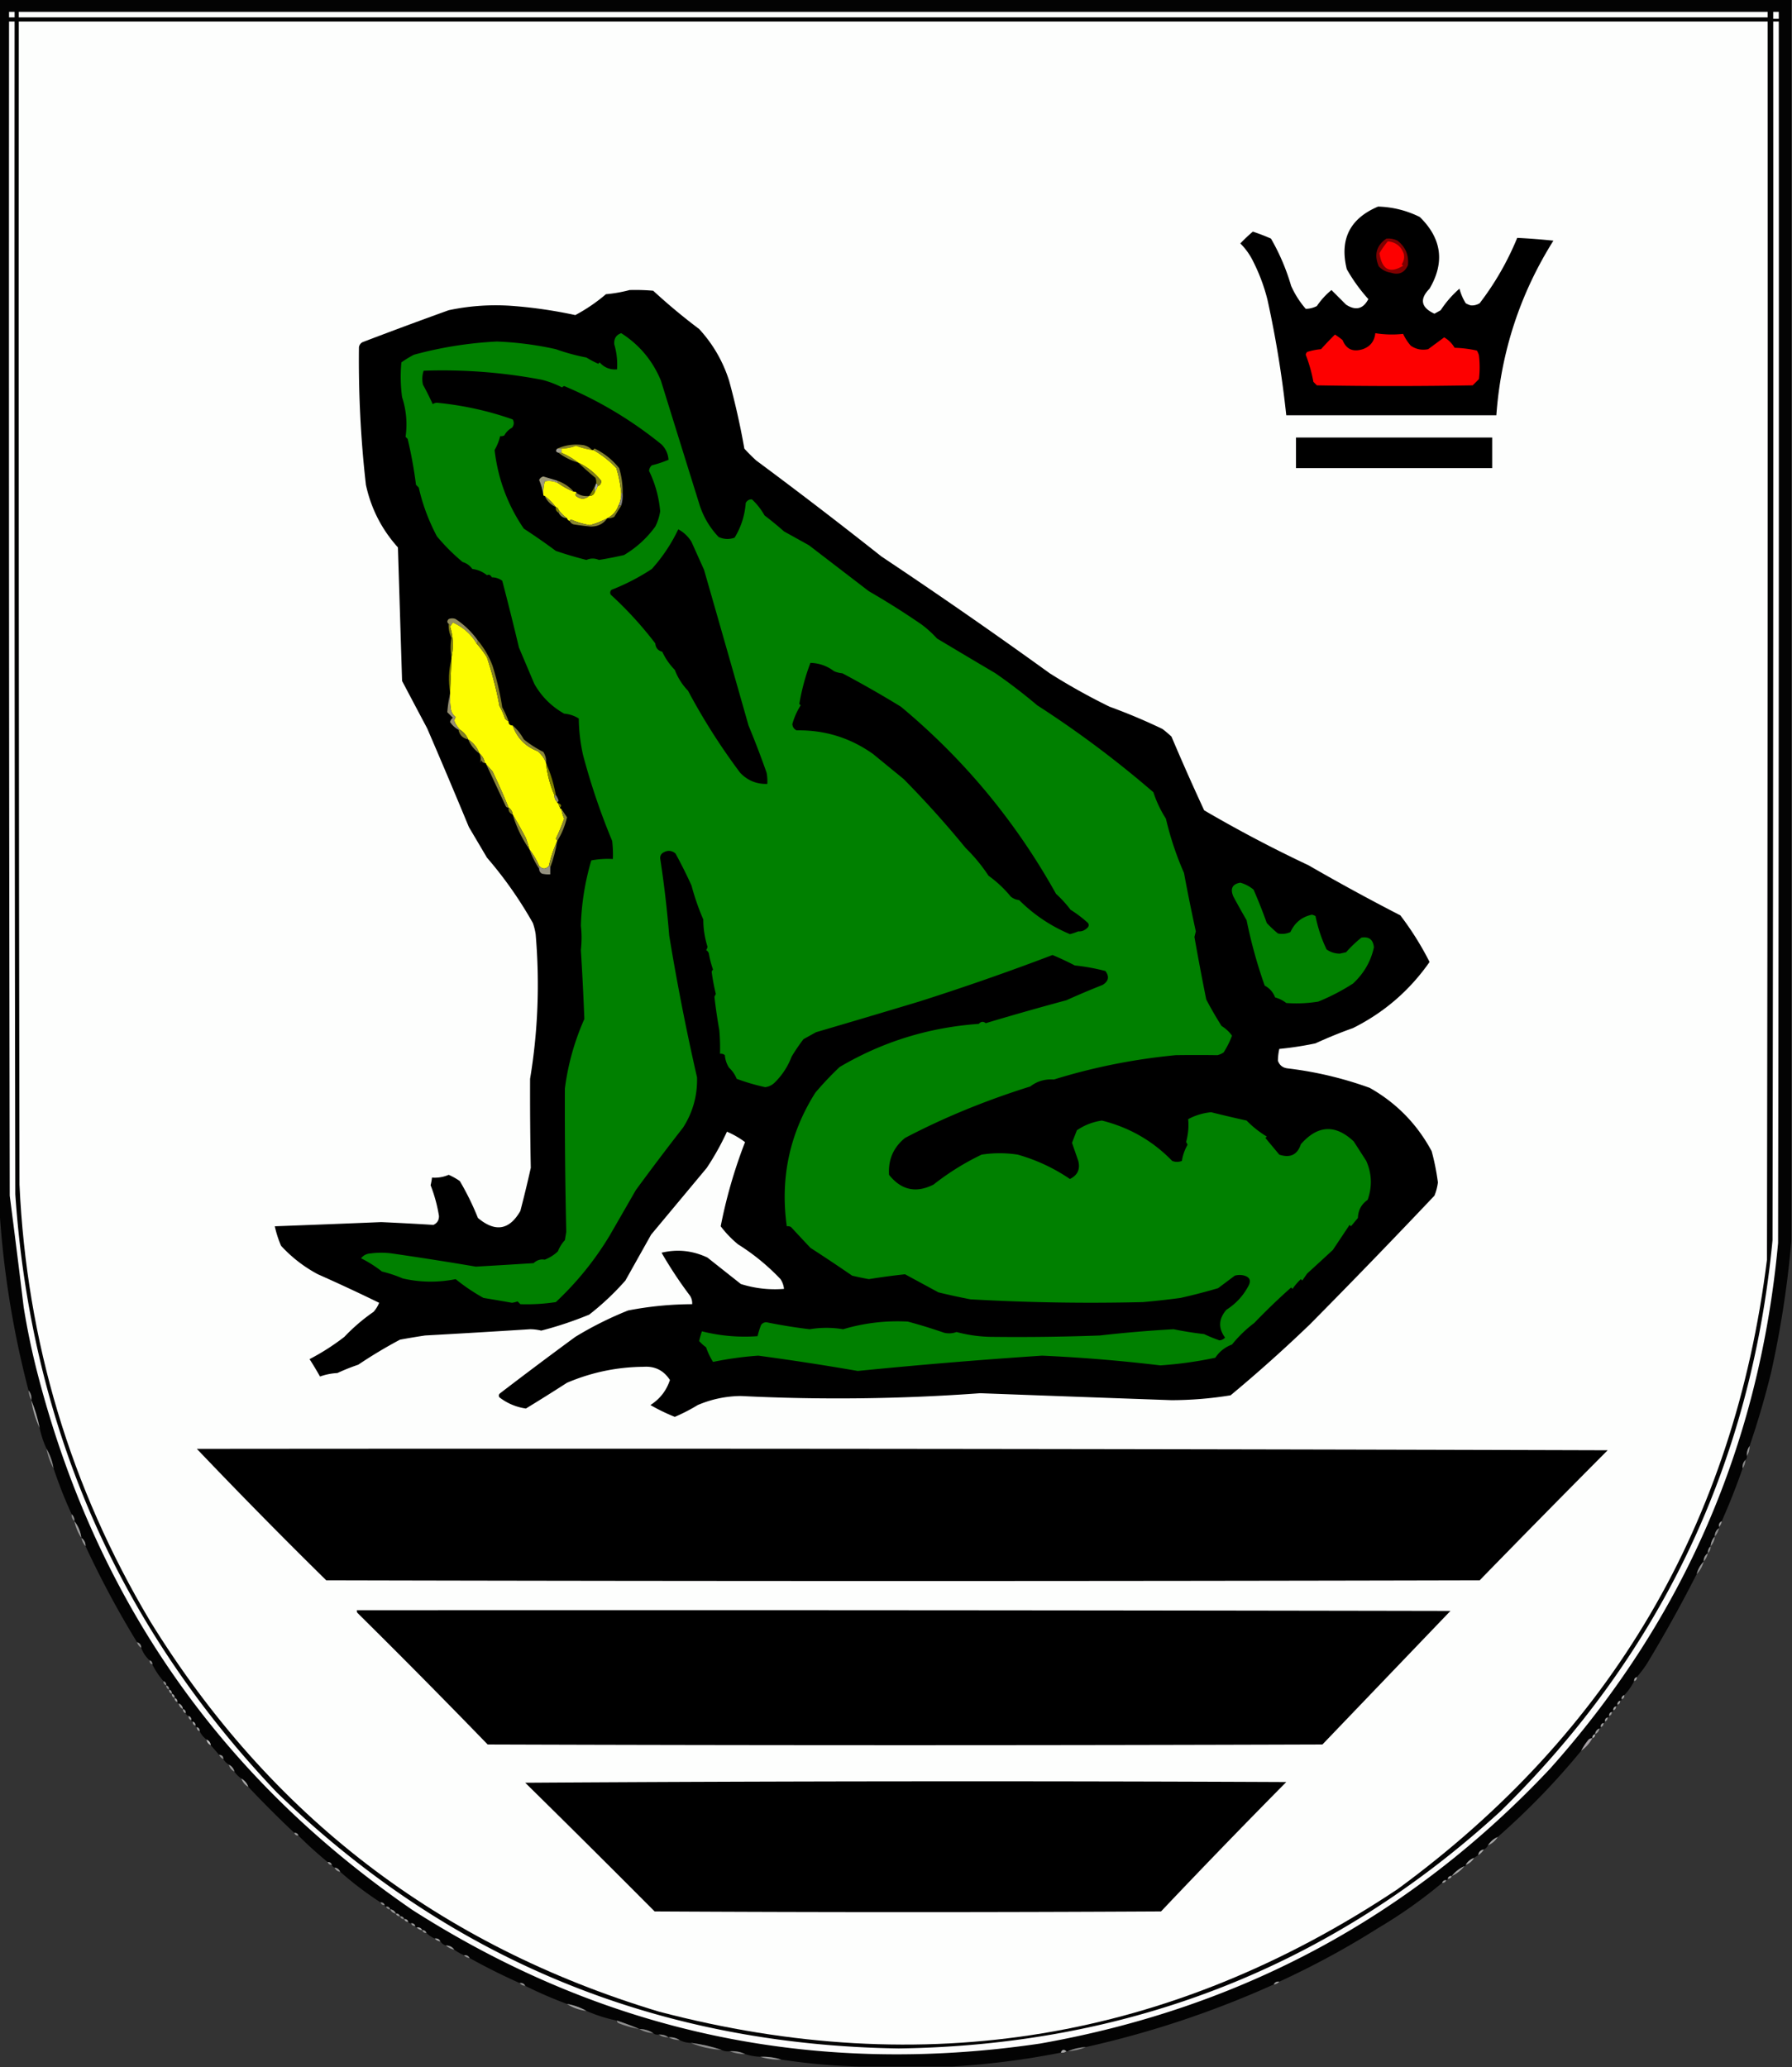<svg xmlns="http://www.w3.org/2000/svg" width="1288" height="1486" style="shape-rendering:geometricPrecision;text-rendering:geometricPrecision;image-rendering:optimizeQuality;fill-rule:evenodd;clip-rule:evenodd"><rect width="100%" height="100%" fill="#333333" stroke="none"/><path style="opacity:1" fill="#030303" d="M-.5-.5h1288v893c-2.75 31.498-7.58 62.831-14.5 94a618.946 618.946 0 0 1-15.5 53c-1.42 2.01-2.09 4.35-2 7 .24 1.29-.1 2.29-1 3-1.57 1.6-2.24 3.6-2 6a479.103 479.103 0 0 1-15 38c-1.6.79-2.27 2.12-2 4v1c-2.04 1.41-3.04 3.41-3 6-1.79 1.93-2.79 4.26-3 7-1.43 1.28-2.1 2.95-2 5-2.04 1.41-3.04 3.41-3 6-2.42 2.51-4.09 5.51-5 9a997.727 997.727 0 0 1-35.5 64 80.74 80.74 0 0 1-7.5 10c-1.41.47-2.07 1.47-2 3a40.674 40.674 0 0 1-7 10c-1.41.47-2.07 1.47-2 3 0 .67-.33 1-1 1-1.41.47-2.07 1.47-2 3 0 .67-.33 1-1 1-1.41.47-2.07 1.47-2 3 0 .67-.33 1-1 1-1.41.47-2.07 1.47-2 3 0 .67-.33 1-1 1-1.41.47-2.07 1.47-2 3 0 .67-.33 1-1 1-1.41.47-2.07 1.47-2 3 0 .67-.33 1-1 1-1.76.76-2.76 2.1-3 4-1.41.47-2.07 1.47-2 3-1.52.01-2.68.68-3.5 2a43.753 43.753 0 0 0-4.5 7c-18.26 22.27-38.26 42.93-60 62-2.93 1.26-5.26 3.26-7 6a6.603 6.603 0 0 1-3 3c-2.33.33-3.67 1.67-4 4-1 .67-2 1.33-3 2-2.63.97-4.63 2.64-6 5 0 .67-.33 1-1 1a24.152 24.152 0 0 0-9 7c-1.53-.07-2.53.59-3 2 0 .67-.33 1-1 1-1.53-.07-2.53.59-3 2a346.259 346.259 0 0 1-46 32.5 606.79 606.79 0 0 1-71 38.5c-1.88-.27-3.213.4-4 2-43.367 19.57-88.367 34.57-135 45-4.62.24-8.953 1.24-13 3h-1c-1.875-1.58-3.208-1.24-4 1a575.532 575.532 0 0 1-78 10h-67a441.78 441.78 0 0 1-56-5c-4.75-1.53-9.75-2.2-15-2-3.887-.15-7.554-.81-11-2-3.376-1.58-7.042-2.25-11-2-2.235.29-4.235-.04-6-1-7.051-2.41-14.385-4.08-22-5-2.928-.07-5.595-.73-8-2-2.338-1.54-5.005-2.21-8-2-2.015-1.42-4.348-2.09-7-2-1.599.27-2.932-.07-4-1-2.952-1.91-6.286-2.91-10-3a220.954 220.954 0 0 0-16-6c-7.674-1.56-15.008-3.89-22-7-4.299-2.44-8.966-4.1-14-5a303.41 303.41 0 0 1-30-13c-.787-1.6-2.12-2.27-4-2a452.462 452.462 0 0 1-36-18c-.787-1.6-2.12-2.27-4-2a35.92 35.92 0 0 1-7-4c-1.411-2.04-3.411-3.04-6-3-1.73-.53-3.064-1.53-4-3-.787-1.6-2.12-2.27-4-2a18.883 18.883 0 0 1-6-4c-.473-1.41-1.473-2.07-3-2-.787-1.6-2.12-2.27-4-2-.667 0-1-.33-1-1-.473-1.41-1.473-2.07-3-2-.992.17-1.658-.16-2-1-.473-1.41-1.473-2.07-3-2-.473-1.41-1.473-2.07-3-2-.473-1.41-1.473-2.07-3-2-.762-1.76-2.096-2.76-4-3-.473-1.41-1.473-2.07-3-2-.667 0-1-.33-1-1-.473-1.41-1.473-2.07-3-2a240.808 240.808 0 0 1-29-22c-.762-1.76-2.096-2.76-4-3-1-.33-1.667-1-2-2-.473-1.41-1.473-2.07-3-2a284.471 284.471 0 0 1-21-19c-.473-1.41-1.473-2.07-3-2a770.986 770.986 0 0 1-33-33c-.919-2.59-2.586-4.59-5-6-2-1.33-3.667-3-5-5-.58-2.25-1.913-3.92-4-5-1.667-1-3-2.33-4-4 0-2-1-3-3-3-1.971-2.31-3.971-4.64-6-7-.238-1.9-1.238-3.24-3-4a16.618 16.618 0 0 1-5-6c.073-1.53-.594-2.53-2-3-.667 0-1-.33-1-1 .073-1.53-.594-2.53-2-3-.667 0-1-.33-1-1 .073-1.53-.594-2.53-2-3-1-.33-1.667-1-2-2 .073-1.53-.594-2.53-2-3-.238-1.9-1.238-3.24-3-4-.667 0-1-.33-1-1 .073-1.53-.594-2.53-2-3 .073-1.53-.594-2.53-2-3 .073-1.53-.594-2.53-2-3 .073-1.53-.594-2.53-2-3 .073-1.53-.594-2.53-2-3a57.55 57.55 0 0 1-8-12c.073-1.53-.594-2.53-2-3-2.741-2.48-4.741-5.48-6-9-.054-2.13-1.054-3.47-3-4a683.437 683.437 0 0 1-37-69c.039-2.59-.961-4.59-3-6-.597-4.52-2.263-8.52-5-12 .098-2.05-.569-3.72-2-5a327.574 327.574 0 0 1-13-33c-.898-5.03-2.565-9.7-5-14-2.239-4.72-3.905-9.72-5-15-1.4-6.95-3.4-13.62-6-20 .33-2.73-.337-5.06-2-7-11.347-43.408-18.347-87.408-21-132V-.5z"/><path style="opacity:1" fill="#fdfefd" d="M6.5 8.5h4v4h-4v-4zM13.5 8.5h1257v4H13.5v-4zM1274.5 8.5h4v5h-4v-5z"/><path style="opacity:1" fill="#fdfdfd" d="M6.5 15.5h4c-.167 281 0 562 .5 843 11.293 166.79 73.96 310.13 188 430 123.923 120.07 272.923 181.4 447 184 166.655-2.33 310.822-59.16 432.5-170.5 114.96-112.75 180.12-249.58 195.5-410.5.5-292 .67-584 .5-876h4c.17 292.667 0 585.334-.5 878-13.3 144.54-67.97 270.54-164 378-99.81 106.17-221.981 172.01-366.5 197.5-162.816 24.04-313.15-7.96-451-96C157.654 1277.64 67.487 1147.8 26 983.5a519.962 519.962 0 0 1-9-44 8981.138 8981.138 0 0 0-10-80c-.5-281.333-.667-562.666-.5-844z"/><path style="opacity:1" fill="#fdfefd" d="M13.5 15.5h1257c.17 296.667 0 593.334-.5 890-23.51 189.21-112.01 340.04-265.5 452.5-163.24 108.81-340.24 138.14-531 88-157.61-47.48-279.444-140.98-365.5-280.5-57.506-96.54-88.84-201.211-94-314-.5-278.666-.667-557.333-.5-836z"/><path style="opacity:1" d="M990.5 148.5c10.58.311 20.58 2.811 30 7.5 15.74 15.411 18.07 32.578 7 51.5-7.36 7.515-6.19 13.515 3.5 18 1.49-.817 2.99-1.65 4.5-2.5a74.621 74.621 0 0 1 13.5-15.5 37.491 37.491 0 0 0 4.5 10.5c1.11.638 2.28 1.138 3.5 1.5 2.19.243 4.35-.257 6.5-1.5 11.05-14.426 20.05-30.092 27-47a466.75 466.75 0 0 1 26 2c-24.03 38.283-37.7 80.116-41 125.5h-151a758.226 758.226 0 0 0-13.5-83 131.318 131.318 0 0 0-10-27 47.911 47.911 0 0 0-9.5-13.5 109.137 109.137 0 0 1 9-8.5 153.782 153.782 0 0 1 13 5c6.164 10.673 10.998 22.006 14.5 34a66.144 66.144 0 0 0 10.5 16.5c2.744-.019 5.411-.686 8-2a52.99 52.99 0 0 1 10.5-11.5l10.5 10.5c6.945 4.483 12.278 3.149 16-4a120.655 120.655 0 0 1-15.5-21.5c-5.286-21.429 2.214-36.429 22.5-45z"/><path style="opacity:1" fill="#7f0000" d="M996.5 171.5c2.82-.252 5.49.248 8 1.5 5.67 4.51 8.17 10.344 7.5 17.5-2.4 5.592-6.57 7.425-12.5 5.5-3.372-.562-6.205-2.062-8.5-4.5-3.566-8.381-1.732-15.048 5.5-20z"/><path style="opacity:1" fill="#fd0000" d="M997.5 173.5c5.71.535 9.54 3.535 11.5 9 .54 2.687.04 5.187-1.5 7.5.33.333.67.667 1 1-9.573 5.87-15.24 2.87-17-9a56.82 56.82 0 0 1 6-8.5z"/><path style="opacity:1" d="M452.5 208.5c5.676-.166 11.343.001 17 .5a430.73 430.73 0 0 0 33 27.5c9.858 10.71 17.025 23.043 21.5 37a535.952 535.952 0 0 1 11 49 139.08 139.08 0 0 0 8.5 8.5 3549.453 3549.453 0 0 1 90 69 3948.354 3948.354 0 0 1 121 84 452.478 452.478 0 0 0 43 24 420.064 420.064 0 0 1 38 16 80.499 80.499 0 0 1 6.5 5.5 1721.809 1721.809 0 0 0 23.5 53 951.819 951.819 0 0 0 75 39.5 1553.066 1553.066 0 0 0 66 36 216.345 216.345 0 0 1 21 33.5c-14.32 20.491-32.652 36.324-55 47.5a328.151 328.151 0 0 0-27 11 237.933 237.933 0 0 1-26 4 41.066 41.066 0 0 0-1 8.5c1.16 3.255 3.493 5.088 7 5.5a264.557 264.557 0 0 1 59 14c19.19 10.857 34.02 26.024 44.5 45.5a168.85 168.85 0 0 1 4.5 22.5 38.218 38.218 0 0 1-2.5 9.5 5781.064 5781.064 0 0 1-89.5 92.5 1058.661 1058.661 0 0 1-57 51 267.63 267.63 0 0 1-42.5 3.5c-46.186-1.64-92.019-3.31-137.5-5a1400.208 1400.208 0 0 1-172 2c-10.757.11-21.09 2.27-31 6.5a128.866 128.866 0 0 1-16.5 8.5 138.319 138.319 0 0 1-17.5-8.5c6.844-4.38 11.511-10.377 14-18-4.454-6.894-10.787-10.06-19-9.5-19.136.181-37.469 4.014-55 11.5-9.766 6.3-19.599 12.46-29.5 18.5-7.037-1.02-13.371-3.69-19-8-.749-1.14-.583-2.14.5-3a3188.062 3188.062 0 0 1 54-40.5 252.72 252.72 0 0 1 38-19 246.732 246.732 0 0 1 46-4.5 10.098 10.098 0 0 0-1.5-6 302.382 302.382 0 0 1-20.5-31c11.41-2.699 22.41-1.532 33 3.5 8.031 6.372 16.031 12.705 24 19 10.166 3.185 20.5 4.352 31 3.5-.255-2.516-1.089-4.85-2.5-7-9.156-9.648-19.322-17.982-30.5-25a76.887 76.887 0 0 1-12.5-13 357.015 357.015 0 0 1 17.5-60.5 62.707 62.707 0 0 0-13-7.5 191.987 191.987 0 0 1-14.5 26 153995.988 153995.988 0 0 1-40 48l-18.5 33a190.805 190.805 0 0 1-26 24.5c-11.638 4.768-23.138 8.602-34.5 11.5a34.334 34.334 0 0 0-8-1 8546.485 8546.485 0 0 1-75.5 4.5 588.177 588.177 0 0 0-18 3 339.311 339.311 0 0 0-30 18 145.522 145.522 0 0 0-15 6 43.43 43.43 0 0 0-12.5 2.5 234.997 234.997 0 0 0-7.5-12.5 165.309 165.309 0 0 0 25-16c6.443-6.786 13.443-12.786 21-18 1.753-1.999 3.087-4.165 4-6.5a1333.173 1333.173 0 0 0-44-20.5c-9.976-5.303-18.809-12.137-26.5-20.5a78.907 78.907 0 0 1-4.5-14c25.064-.932 50.564-1.932 76.5-3 12.619.565 25.119 1.231 37.5 2 2.761-1.266 4.094-3.432 4-6.5a107.414 107.414 0 0 0-6-22 47.499 47.499 0 0 0 1-5.5c4.175.312 8.175-.355 12-2a46.928 46.928 0 0 1 8 4.5 193.315 193.315 0 0 1 13 26.5c12.424 10.438 22.591 8.772 30.5-5a875.59 875.59 0 0 0 7.5-31 2828.02 2828.02 0 0 1-.5-64c5.67-34.194 7.003-68.861 4-104a43.385 43.385 0 0 0-2-8 288.522 288.522 0 0 0-33-47l-13-22a4980.157 4980.157 0 0 0-30-71 11788.132 11788.132 0 0 1-18-34l-3-96c-11.643-12.952-19.31-27.952-23-45-3.723-32.683-5.39-65.683-5-99 .318-1.561 1.151-2.728 2.5-3.5a3387.175 3387.175 0 0 1 62-23 162.319 162.319 0 0 1 47-3 331.813 331.813 0 0 1 44 6.5 122.193 122.193 0 0 0 22-15c5.894-.542 11.56-1.542 17-3z"/><path style="opacity:1" fill="green" d="M446.5 239.5c12.996 8.278 22.496 19.611 28.5 34 9.28 29.926 18.614 59.926 28 90 2.834 8.502 7.334 16.002 13.5 22.5 3.794 1.72 7.627 1.886 11.5.5 4.66-7.624 7.327-15.958 8-25 1.113-1.829 2.613-2.663 4.5-2.5a47.398 47.398 0 0 1 9 11.5 237.155 237.155 0 0 1 14 11.5c6.05 3.341 12.05 6.674 18 10 14.325 10.989 28.658 21.989 43 33a558.576 558.576 0 0 1 38 24 78.988 78.988 0 0 1 11 10 8688.11 8688.11 0 0 0 42 25 385.28 385.28 0 0 1 30 23c29.158 18.792 56.991 39.625 83.5 62.5a82.68 82.68 0 0 0 9 19c3.166 13.498 7.499 26.498 13 39a1315.927 1315.927 0 0 0 8.5 42l-1 4c2.652 15.04 5.485 30.04 8.5 45a271.029 271.029 0 0 0 11 19c3.059 1.897 5.559 4.231 7.5 7a63.343 63.343 0 0 1-6 12 12.793 12.793 0 0 1-4.5 2 1071.48 1071.48 0 0 0-30 0c-30.098 2.897-59.264 8.731-87.5 17.5-6.383-.476-12.05 1.191-17 5-32.308 10.12-62.308 22.453-90 37-8.371 6.803-12.205 15.636-11.5 26.5 8.767 11.025 19.433 13.358 32 7 10.789-8.486 22.289-15.653 34.5-21.5 8.626-1.349 17.293-1.349 26 0 13.419 3.792 25.919 9.625 37.5 17.5 5.514-2.696 7.514-7.029 6-13-1.497-4.328-2.997-8.662-4.5-13 1.164-2.995 2.33-5.995 3.5-9 5.439-3.717 11.439-6.051 18-7 19.701 4.926 36.534 14.593 50.5 29 2.286.92 4.619.92 7 0 .605-4.052 1.938-7.885 4-11.5a3.943 3.943 0 0 0-1-2c1.533-5.712 2.033-11.212 1.5-16.5 5.113-2.759 10.613-4.425 16.5-5a902.656 902.656 0 0 0 25.5 6 73.21 73.21 0 0 0 14.5 11.5l-1 1 10 12c7.85 2.579 13.017.079 15.5-7.5 12.095-13.788 24.762-14.455 38-2l9 14c4.03 9.152 4.363 18.486 1 28-4.501 3.134-6.834 7.467-7 13l-5 6-1-1-12 18a3846.23 3846.23 0 0 1-18.5 17l-3.5 5-1-1a42.947 42.947 0 0 0-6 7l-1-1a476.825 476.825 0 0 0-26.5 25.5 90.298 90.298 0 0 0-16 15.5c-5.056 1.896-9.056 5.062-12 9.5a284.853 284.853 0 0 1-39.5 5.5 1138.013 1138.013 0 0 0-85-7 4023.988 4023.988 0 0 0-132.5 11 1881.924 1881.924 0 0 0-71.5-11 241.931 241.931 0 0 0-32.5 4.5 50.75 50.75 0 0 1-5-10.5 32.298 32.298 0 0 1-5-4.5 64.973 64.973 0 0 1 2-7c13.084 3.3 26.417 4.467 40 3.5a59.271 59.271 0 0 1 2.5-8c.956-1.394 2.289-2.061 4-2a373.913 373.913 0 0 0 31 5c8-1.333 16-1.333 24 0 15.189-4.504 30.689-6.337 46.5-5.5a375.068 375.068 0 0 1 26 8c3.062.741 6.062.575 9-.5a102.326 102.326 0 0 0 27 3.5c25.336.267 50.67-.067 76-1a928.787 928.787 0 0 1 53-4.5 248.603 248.603 0 0 0 22 3.5 103.537 103.537 0 0 0 11 4.5c1.607-.137 2.941-.804 4-2-4.981-6.815-4.648-13.482 1-20 6.94-4.436 12.273-10.27 16-17.5 1.72-3.509.72-5.842-3-7a12.494 12.494 0 0 0-7 0l-12 9a428.435 428.435 0 0 1-27 7 617.145 617.145 0 0 1-27 3 1523.925 1523.925 0 0 1-124-2 489.16 489.16 0 0 1-23-5c-7.968-4.319-15.968-8.652-24-13a484.281 484.281 0 0 0-26 3.5 228.258 228.258 0 0 1-12-2.5 1274.059 1274.059 0 0 0-30-20c-4.722-5.01-9.389-10.01-14-15a4.934 4.934 0 0 0-3-.5c-4.846-34.596 1.988-66.596 20.5-96a229.688 229.688 0 0 1 17.5-18.5c30.707-18.12 64.04-28.453 100-31 1.554-1.748 3.22-1.915 5-.5a2134.48 2134.48 0 0 1 58-16.5 593.34 593.34 0 0 1 26-11c4.335-2.664 5.001-5.997 2-10a147.26 147.26 0 0 0-22-4 214.576 214.576 0 0 0-16-7.5 1814.183 1814.183 0 0 1-96 33.5c-24.94 7.516-49.607 14.85-74 22l-9 5a137.489 137.489 0 0 0-8.5 12.5c-2.761 7.26-6.927 13.594-12.5 19a11.8 11.8 0 0 1-6.5 3 148.556 148.556 0 0 1-20.5-6 22.082 22.082 0 0 0-5.5-8 19.24 19.24 0 0 1-3-9c-1.011-.837-2.178-1.17-3.5-1a145.053 145.053 0 0 0-.5-17 380.57 380.57 0 0 1-3.5-24l1-2a150.258 150.258 0 0 1-3-16 3.647 3.647 0 0 1 1-1.5 71.343 71.343 0 0 1-3-11.5c-.318-1.147-.984-1.981-2-2.5a4.933 4.933 0 0 0 1-2.5c-2.012-6.521-3.012-13.021-3-19.5a176.597 176.597 0 0 1-8.5-24.5 348.434 348.434 0 0 0-11.5-23c-2.789-2.295-5.789-2.461-9-.5-1.394.956-2.061 2.289-2 4a784.787 784.787 0 0 1 6.5 55.5 1668.235 1668.235 0 0 0 20 102c.312 13.057-3.021 25.057-10 36a1900.543 1900.543 0 0 0-34 45 12212.845 12212.845 0 0 1-19 33c-10.631 17.579-23.465 33.413-38.5 47.5a138.768 138.768 0 0 1-25.5 1.5l-2-2c-1.301.46-2.634.794-4 1a1314.724 1314.724 0 0 0-20.5-3.5 138.826 138.826 0 0 1-20-13.5c-12.816 2.542-25.482 2.376-38-.5a99.004 99.004 0 0 0-15-5 87.384 87.384 0 0 0-15-9.5c1.753-2.2 4.086-3.367 7-3.5 5-.667 10-.667 15 0a2497.498 2497.498 0 0 1 60.5 9.5 6969.542 6969.542 0 0 0 41.5-2.5c2.451-2.211 5.118-3.044 8-2.5a28.188 28.188 0 0 0 9.5-6 25.099 25.099 0 0 1 5-8l1-6a3911.882 3911.882 0 0 1-1-103c2.248-17.401 6.914-34.068 14-50a2087.937 2087.937 0 0 0-2.5-49.5c.65-6.174.65-12.008 0-17.5a183.155 183.155 0 0 1 7.5-47 62.792 62.792 0 0 1 15.5-1 84.902 84.902 0 0 0-.5-13 483.16 483.16 0 0 1-21-62c-1.913-8.756-2.913-17.423-3-26-3.153-2.002-6.653-3.168-10.5-3.5-9.192-5.192-16.358-12.358-21.5-21.5l-11-26a2124.096 2124.096 0 0 0-12-48c-2.166-1.621-4.666-2.455-7.5-2.5-.969-1.758-2.136-2.258-3.5-1.5-2.993-2.481-6.493-3.981-10.5-4.5-1.798-2.472-4.132-4.139-7-5a144.99 144.99 0 0 1-18.5-18.5c-6.019-11.428-10.352-23.095-13-35l-2-2a313.06 313.06 0 0 0-6-33l-1.5-1.5c1.375-9.637.542-19.137-2.5-28.5a109.93 109.93 0 0 1-.5-25 72.905 72.905 0 0 1 9-5.5c19.328-5.288 39.161-8.454 59.5-9.5a236.93 236.93 0 0 1 42.5 5.5 147.472 147.472 0 0 0 22 6 71.306 71.306 0 0 0 8.5 4.5l1-1c3.33 3.748 7.497 5.415 12.5 5 .397-6.21-.269-12.21-2-18-.301-4.093 1.365-6.76 5-8z"/><path style="opacity:1" fill="#fd0000" d="M988.5 239.5a74.268 74.268 0 0 0 20 .5 34.92 34.92 0 0 0 5.5 8.5c3.76 2.588 7.93 3.421 12.5 2.5 3.82-2.816 7.65-5.649 11.5-8.5 3.15 1.821 5.65 4.321 7.5 7.5 5.42.159 10.75.826 16 2a11.381 11.381 0 0 1 1.5 3.5c.67 5.667.67 11.333 0 17l-4.5 4.5c-37.33.667-74.667.667-112 0l-2.5-2.5a108.197 108.197 0 0 0-5.5-19.5 3.943 3.943 0 0 1 1-2 45.984 45.984 0 0 1 10-2 233.909 233.909 0 0 1 10-10.5 51.064 51.064 0 0 1 5.5 4c2.625 6.559 7.458 8.725 14.5 6.5 5.375-1.885 8.375-5.718 9-11.5z"/><path style="opacity:1" d="M304.5 266.5a381.57 381.57 0 0 1 85 6.5 69.093 69.093 0 0 1 14.5 5.5 3.647 3.647 0 0 1 1.5-1c25.341 10.679 48.674 24.679 70 42 3.011 3.037 4.678 6.704 5 11a81.756 81.756 0 0 1-12 4c-1.196 1.059-1.863 2.393-2 4 4.426 9.105 7.093 18.772 8 29a36.673 36.673 0 0 1-3.5 11c-6.104 8.384-13.604 15.217-22.5 20.5a286.476 286.476 0 0 1-18 3.5c-3-1.333-6-1.333-9 0a271.817 271.817 0 0 1-22-6.5 453.918 453.918 0 0 0-23-16c-11.619-17.014-18.619-35.847-21-56.5a37.718 37.718 0 0 0 4-10 4.934 4.934 0 0 0 3-.5c1.281-2.403 3.114-4.237 5.5-5.5 1.496-1.95 1.663-3.95.5-6-17.474-6.173-35.641-10.173-54.5-12a6.293 6.293 0 0 0-3 1 193.73 193.73 0 0 0-7-14c-.747-3.424-.58-6.757.5-10zM931.5 314.5h141v22h-141v-22z"/><path style="opacity:1" fill="#88832d" d="M425.5 323.5a72.131 72.131 0 0 1-11.5-3c-3.603 1.287-7.103 1.954-10.5 2h-3c5.968-2.654 12.302-3.487 19-2.5 2.519.586 4.519 1.753 6 3.5z"/><path style="opacity:1" fill="#fdfd00" d="M425.5 323.5h1a69.766 69.766 0 0 1 16.5 13 86.618 86.618 0 0 1 3.5 18c.095 3.197-.572 6.197-2 9-1.533 4.106-4.2 7.106-8 9a56.654 56.654 0 0 1-12.5 5c-4.73-.774-9.23-2.107-13.5-4-.607.124-.94.457-1 1-1-.333-1.667-1-2-2a25.658 25.658 0 0 1-6-6c-.333-1-1-1.667-2-2a45.408 45.408 0 0 0-8-8c-.667 0-1-.333-1-1-.122-3.019.211-6.186 1-9.5 3.521-.691 6.855-.191 10 1.5a55.18 55.18 0 0 0 11 6c.992-.172 1.658.162 2 1-1.025.397-1.192 1.063-.5 2 3.242 2.551 6.408 2.551 9.5 0 2.119.032 3.452-.968 4-3 .845-1.171 1.511-2.505 2-4 1.946-.754 2.779-2.088 2.5-4-4.547-5.673-10.047-10.006-16.5-13a53.903 53.903 0 0 0-12-7v-3c3.397-.046 6.897-.713 10.5-2a72.131 72.131 0 0 0 11.5 3z"/><path style="opacity:1" fill="#a3a093" d="M400.5 322.5h3v3h-2c-2.052-.553-2.385-1.553-1-3z"/><path style="opacity:1" fill="#878529" d="M401.5 325.5h2a53.903 53.903 0 0 1 12 7c-5.135-1.486-9.802-3.82-14-7z"/><path style="opacity:1" fill="#86852f" d="M447.5 354.5h-1a86.618 86.618 0 0 0-3.5-18 69.766 69.766 0 0 0-16.5-13c.06-.543.393-.876 1-1 6.843 3.337 12.676 8.003 17.5 14a56.722 56.722 0 0 1 2.5 18z"/><path style="opacity:1" fill="#817e17" d="M415.5 332.5c6.453 2.994 11.953 7.327 16.5 13 .279 1.912-.554 3.246-2.5 4 .172-.992-.162-1.658-1-2a8.43 8.43 0 0 0-.5-4 249.688 249.688 0 0 1-12.5-11z"/><path style="opacity:1" fill="#9e9a7a" d="m400.5 345.5 1 2c-3.145-1.691-6.479-2.191-10-1.5-.789 3.314-1.122 6.481-1 9.5-.559-3.534-1.559-7.034-3-10.5.59-1.299 1.59-2.132 3-2.5l10 3z"/><path style="opacity:1" fill="#88812c" d="M400.5 345.5c4.697 1.678 8.697 4.344 12 8a55.18 55.18 0 0 1-11-6l-1-2z"/><path style="opacity:1" fill="#7c8000" d="M428.5 347.5c-.841 1.879-1.175 3.879-1 6-.548 2.032-1.881 3.032-4 3a61.31 61.31 0 0 0 5-9z"/><path style="opacity:1" fill="#aeaeae" d="M428.5 347.5c.838.342 1.172 1.008 1 2-.489 1.495-1.155 2.829-2 4-.175-2.121.159-4.121 1-6z"/><path style="opacity:1" fill="#817f78" d="M446.5 354.5h1c.236 3.109-.097 6.109-1 9h-2c1.428-2.803 2.095-5.803 2-9z"/><path style="opacity:1" fill="#8f8b44" d="M414.5 354.5c2.662 1.768 5.662 2.435 9 2-3.092 2.551-6.258 2.551-9.5 0-.692-.937-.525-1.603.5-2z"/><path style="opacity:1" fill="#858235" d="M391.5 356.5a45.408 45.408 0 0 1 8 8c-3.667-1.667-6.333-4.333-8-8z"/><path style="opacity:1" fill="#7f8000" d="M399.5 364.5c1 .333 1.667 1 2 2v2c-1.604-.787-2.271-2.12-2-4z"/><path style="opacity:1" fill="#8e8b43" d="M401.5 366.5a25.658 25.658 0 0 0 6 6c-2.837-.184-4.837-1.518-6-4v-2z"/><path style="opacity:1" fill="#817f22" d="M444.5 363.5h2a2691.046 2691.046 0 0 0-5 8 9.108 9.108 0 0 1-5 1c3.8-1.894 6.467-4.894 8-9z"/><path style="opacity:1" fill="#8a8734" d="M436.5 372.5c-2.816 4.075-6.816 6.075-12 6-4.017-.36-8.017-.86-12-1.5-1.442-.377-2.442-1.21-3-2.5.06-.543.393-.876 1-1 4.27 1.893 8.77 3.226 13.5 4a56.654 56.654 0 0 0 12.5-5z"/><path style="opacity:1" d="M487.5 380.5c3.934 2.098 7.1 5.098 9.5 9a6548.17 6548.17 0 0 0 9 20 39621.423 39621.423 0 0 1 32 112 663.636 663.636 0 0 1 13 34c.497 2.646.664 5.313.5 8-7.668.252-14.168-2.415-19.5-8a452.703 452.703 0 0 1-37.5-59 43.796 43.796 0 0 1-9.5-15c-3.73-3.783-6.73-8.116-9-13-3.07-.796-4.737-2.796-5-6-9.73-12.721-20.397-24.388-32-35-.684-1.284-.517-2.451.5-3.5a154.99 154.99 0 0 0 29-15 118.984 118.984 0 0 0 19-28.5z"/><path style="opacity:1" fill="#928c5d" d="M343.5 460.5c.172.992-.162 1.658-1 2-4.031-6.689-9.698-11.689-17-15a44.093 44.093 0 0 1-2 3c.172-.992-.162-1.658-1-2-1.291-1.042-1.291-2.208 0-3.5 1.667-.667 3.333-.667 5 0 6.332 4.193 11.665 9.359 16 15.5z"/><path style="opacity:1" fill="#fdfd00" d="M342.5 462.5a76.687 76.687 0 0 1 7.5 10c3.922 12.036 6.922 23.703 9 35a54.224 54.224 0 0 1 4 9c.708.881 1.542 1.547 2.5 2 0 2 1 3 3 3 3.116 8.949 9.116 15.116 18 18.5 2.818 2.364 4.818 5.197 6 8.5a74.725 74.725 0 0 0 6 23c-.098 2.053.569 3.72 2 5 0 .667.333 1 1 1a5.727 5.727 0 0 0 1 3c0 .667.333 1 1 1a28.741 28.741 0 0 0 2 7 158.044 158.044 0 0 1-6 14.5c.556.383.889.883 1 1.5-2.668 6.003-4.668 12.003-6 18-2.226 2.422-4.56 2.422-7 0a53.685 53.685 0 0 0-7-12 110.146 110.146 0 0 0-2.5-8 360.933 360.933 0 0 0-9.5-17c-.25-2.174-1.25-3.841-3-5a442.481 442.481 0 0 0-11.5-26 208.311 208.311 0 0 0-4.5-5c0-.667-.333-1-1-1-.498-2.826-1.831-5.16-4-7-1.564-4.229-4.231-7.563-8-10-1.257-2.927-3.257-5.261-6-7a27.241 27.241 0 0 1-3.5-5c-.595-1.399-.428-2.732.5-4-1.937-1.54-3.104-3.54-3.5-6a60.931 60.931 0 0 1-.5-11v-1l1-24v-1c1.604-7.466 1.27-14.8-1-22a44.093 44.093 0 0 0 2-3c7.302 3.311 12.969 8.311 17 15z"/><path style="opacity:1" fill="#818013" d="M322.5 448.5c.838.342 1.172 1.008 1 2 2.27 7.2 2.604 14.534 1 22-.824-4.703-.824-9.37 0-14a20.086 20.086 0 0 1-2-10z"/><path style="opacity:1" fill="#7f8000" d="m324.5 473.5-1 24c-1.331-8.05-.997-16.05 1-24z"/><path style="opacity:1" fill="#858124" d="M343.5 460.5c4.467 5.332 7.967 11.332 10.5 18 3.135 9.999 5.468 19.999 7 30a63.167 63.167 0 0 1 4.5 10c-.958-.453-1.792-1.119-2.5-2a54.224 54.224 0 0 0-4-9c-2.078-11.297-5.078-22.964-9-35a76.687 76.687 0 0 0-7.5-10c.838-.342 1.172-1.008 1-2z"/><path style="opacity:1" d="M582.5 476.5c6.281.18 11.947 2.18 17 6a20.2 20.2 0 0 0 6 1.5 786.453 786.453 0 0 1 42 24c45.409 37.766 82.576 82.599 111.5 134.5a85.365 85.365 0 0 1 10.5 11.5 86.276 86.276 0 0 1 12.5 9.5c.667 1 .667 2 0 3-2.104 2.238-4.438 3.238-7 3a40.179 40.179 0 0 1-6 2c-13.769-5.8-25.935-13.966-36.5-24.5-2.28-.233-4.28-1.066-6-2.5-4.737-5.74-10.071-10.74-16-15a121.912 121.912 0 0 0-16.5-20 715.464 715.464 0 0 0-44.5-49.5 25350.58 25350.58 0 0 1-22-18c-16.354-11.656-34.687-17.323-55-17-1.814-.92-2.814-2.42-3-4.5a50.079 50.079 0 0 1 6-13.5l-1-1c1.794-10.431 4.461-20.264 8-29.5z"/><path style="opacity:1" fill="#898726" d="M365.5 518.5c2 0 3 1 3 3 0-2-1-3-3-3z"/><path style="opacity:1" fill="#968f71" d="M323.5 498.5a60.931 60.931 0 0 0 .5 11c.396 2.46 1.563 4.46 3.5 6-.928 1.268-1.095 2.601-.5 4a27.241 27.241 0 0 0 3.5 5h-1c-2.45-1.281-4.45-3.114-6-5.5.259-1.261.926-2.261 2-3l-4-4c.33-4.439.997-8.939 2-13.5z"/><path style="opacity:1" fill="#817f26" d="M329.5 524.5h1c2.743 1.739 4.743 4.073 6 7-3.904-.781-6.237-3.115-7-7z"/><path style="opacity:1" fill="#89853b" d="M368.5 521.5c3.197 2.78 5.864 6.113 8 10a77.173 77.173 0 0 0 14 9c1.554 2.433 2.22 5.1 2 8-1.182-3.303-3.182-6.136-6-8.5-8.884-3.384-14.884-9.551-18-18.5z"/><path style="opacity:1" fill="#898538" d="M336.5 531.5c3.769 2.437 6.436 5.771 8 10-3.614-2.555-6.281-5.888-8-10z"/><path style="opacity:1" fill="#877f37" d="M344.5 541.5c2.169 1.84 3.502 4.174 4 7-1.25-.077-2.083-.744-2.5-2l-1 2c.792-2.346.625-4.679-.5-7z"/><path style="opacity:1" fill="#7f8000" d="M392.5 548.5c3.202 7.29 5.535 14.956 7 23h-1a74.725 74.725 0 0 1-6-23z"/><path style="opacity:1" fill="#8c883a" d="M349.5 549.5a208.311 208.311 0 0 1 4.5 5 442.481 442.481 0 0 1 11.5 26c-.876.131-1.543-.202-2-1a36211.068 36211.068 0 0 1-14-30z"/><path style="opacity:1" fill="#88856b" d="M398.5 571.5h1c.839 1.141 1.506 2.474 2 4-.124.607-.457.94-1 1-1.431-1.28-2.098-2.947-2-5z"/><path style="opacity:1" fill="#7f8000" d="M401.5 577.5c1.882.721 2.215 1.721 1 3a5.727 5.727 0 0 1-1-3z"/><path style="opacity:1" fill="#817f1b" d="M365.5 580.5c1.75 1.159 2.75 2.826 3 5-2.227-.901-3.227-2.567-3-5z"/><path style="opacity:1" fill="#898638" d="M403.5 581.5a525.082 525.082 0 0 1 4 6c-1.39 6.199-3.723 11.866-7 17-.111-.617-.444-1.117-1-1.5a158.044 158.044 0 0 0 6-14.5 28.741 28.741 0 0 1-2-7z"/><path style="opacity:1" fill="#8b8634" d="M368.5 585.5a360.933 360.933 0 0 1 9.5 17 110.146 110.146 0 0 1 2.5 8c-5.3-7.604-9.3-15.937-12-25z"/><path style="opacity:1" fill="#878436" d="M400.5 604.5c-1.047 6.598-2.714 12.931-5 19 0-.667-.333-1-1-1 1.332-5.997 3.332-11.997 6-18z"/><path style="opacity:1" fill="#897e46" d="M380.5 610.5a53.685 53.685 0 0 1 7 12v2a68.694 68.694 0 0 1-7-14z"/><path style="opacity:1" fill="#93907f" d="M387.5 622.5c2.44 2.422 4.774 2.422 7 0 .667 0 1 .333 1 1v5a18.453 18.453 0 0 1-6-.5c-1.323-.816-1.989-1.983-2-3.5v-2z"/><path style="opacity:1" fill="green" d="M891.5 634.5a25.99 25.99 0 0 1 9.5 5 371.765 371.765 0 0 1 9.5 24 83.912 83.912 0 0 0 8 7.5c3.094.652 6.094.318 9-1 3.144-6.823 8.31-10.989 15.5-12.5.873.235 1.707.569 2.5 1 1.817 8.743 4.484 16.743 8 24 2.786 1.964 5.953 2.964 9.5 3l4.5-1a88.076 88.076 0 0 1 11-10.5c5.451-.918 8.451 1.415 9 7-2.167 10.027-7.167 18.693-15 26-7.846 5.067-16.179 9.401-25 13a98.11 98.11 0 0 1-23 1 22.573 22.573 0 0 0-8-4c-1.479-3.808-3.979-6.642-7.5-8.5a349.184 349.184 0 0 1-13-47 603.811 603.811 0 0 1-9.5-17c-2.448-5.677-.781-9.01 5-10z"/><path style="opacity:1" fill="#8b8b8b" d="M20.5 999.5c1.663 1.94 2.33 4.27 2 7-1.112-2.1-1.779-4.43-2-7z"/><path style="opacity:1" fill="#a5a5a5" d="M22.5 1006.5c2.6 6.38 4.6 13.05 6 20-2.982-6.29-4.982-12.95-6-20z"/><path style="opacity:1" d="M141.5 1041.5c338.001-.33 676.001 0 1014 1-30.85 31.01-61.51 62.18-92 93.5-276.333.67-552.667.67-829 0a4117.839 4117.839 0 0 1-93-94.5z"/><path style="opacity:1" fill="#969696" d="M1257.5 1039.5c.09 2.65-.58 4.99-2 7-.09-2.65.58-4.99 2-7z"/><path style="opacity:1" fill="#8b8b8b" d="M33.5 1041.5c2.435 4.3 4.102 8.97 5 14-2.435-4.3-4.102-8.97-5-14z"/><path style="opacity:1" fill="#8d8d8d" d="M1254.5 1049.5c-.09 2.29-.76 4.29-2 6-.24-2.4.43-4.4 2-6z"/><path style="opacity:1" fill="#8f8f8f" d="M51.5 1088.5c1.431 1.28 2.098 2.95 2 5-1.431-1.28-2.098-2.95-2-5z"/><path style="opacity:1" fill="#9a9a9a" d="M1237.5 1093.5c-.16 1.65-.83 2.99-2 4-.27-1.88.4-3.21 2-4z"/><path style="opacity:1" fill="#9d9d9d" d="M53.5 1093.5c2.737 3.48 4.403 7.48 5 12-2.43-3.61-4.097-7.61-5-12z"/><path style="opacity:1" fill="#8c8c8c" d="M1235.5 1098.5c-.49 2.32-1.49 4.32-3 6-.04-2.59.96-4.59 3-6z"/><path style="opacity:1" fill="#959595" d="M58.5 1105.5c2.039 1.41 3.039 3.41 3 6-1.508-1.68-2.508-3.68-3-6z"/><path style="opacity:1" fill="#979797" d="M1232.5 1104.5c-.21 2.74-1.21 5.07-3 7 .21-2.74 1.21-5.07 3-7z"/><path style="opacity:1" fill="#8f8f8f" d="M1229.5 1111.5c.1 2.05-.57 3.72-2 5-.1-2.05.57-3.72 2-5z"/><path style="opacity:1" fill="#949494" d="M1227.5 1116.5c-.49 2.32-1.49 4.32-3 6-.04-2.59.96-4.59 3-6z"/><path style="opacity:1" fill="#969696" d="M1224.5 1122.5c-.91 3.49-2.58 6.49-5 9 .91-3.49 2.58-6.49 5-9z"/><path style="opacity:1" d="M256.5 1157.5c262-.17 524 0 786 .5-30.67 32-61.333 64-92 96-200 .67-400 .67-600 0a6200.934 6200.934 0 0 0-93.5-94.5 2.424 2.424 0 0 1-.5-2z"/><path style="opacity:1" fill="#929292" d="M98.5 1180.5c1.946.53 2.946 1.87 3 4-1.474-.94-2.474-2.27-3-4z"/><path style="opacity:1" fill="#8d8d8d" d="M107.5 1193.5c1.406.47 2.073 1.47 2 3-1.406-.47-2.073-1.47-2-3z"/><path style="opacity:1" fill="#a5a5a5" d="M1176.5 1205.5c.07 1.53-.59 2.53-2 3-.07-1.53.59-2.53 2-3z"/><path style="opacity:1" fill="#8d8d8d" d="M117.5 1208.5c1.406.47 2.073 1.47 2 3-1.406-.47-2.073-1.47-2-3zM119.5 1211.5c1.406.47 2.073 1.47 2 3-1.406-.47-2.073-1.47-2-3z"/><path style="opacity:1" fill="#a5a5a5" d="M121.5 1214.5c1.406.47 2.073 1.47 2 3-1.406-.47-2.073-1.47-2-3zM123.5 1217.5c1.406.47 2.073 1.47 2 3-1.406-.47-2.073-1.47-2-3zM1167.5 1218.5c.07 1.53-.59 2.53-2 3-.07-1.53.59-2.53 2-3zM125.5 1220.5c1.406.47 2.073 1.47 2 3-1.406-.47-2.073-1.47-2-3zM1164.5 1222.5c.07 1.53-.59 2.53-2 3-.07-1.53.59-2.53 2-3z"/><path style="opacity:1" fill="#a3a3a3" d="M128.5 1224.5c1.762.76 2.762 2.1 3 4-1.762-.76-2.762-2.1-3-4z"/><path style="opacity:1" fill="#a5a5a5" d="M1161.5 1226.5c.07 1.53-.59 2.53-2 3-.07-1.53.59-2.53 2-3zM131.5 1228.5c1.406.47 2.073 1.47 2 3-1.406-.47-2.073-1.47-2-3z"/><path style="opacity:1" fill="#9b9b9b" d="M1158.5 1230.5c.07 1.53-.59 2.53-2 3-.07-1.53.59-2.53 2-3z"/><path style="opacity:1" fill="#a5a5a5" d="M135.5 1233.5c1.406.47 2.073 1.47 2 3-1.406-.47-2.073-1.47-2-3z"/><path style="opacity:1" fill="#9b9b9b" d="M1155.5 1234.5c.07 1.53-.59 2.53-2 3-.07-1.53.59-2.53 2-3z"/><path style="opacity:1" fill="#a5a5a5" d="M138.5 1237.5c1.406.47 2.073 1.47 2 3-1.406-.47-2.073-1.47-2-3zM1152.5 1238.5c.07 1.53-.59 2.53-2 3-.07-1.53.59-2.53 2-3zM141.5 1241.5c1.406.47 2.073 1.47 2 3-1.406-.47-2.073-1.47-2-3z"/><path style="opacity:1" fill="#9c9c9c" d="M1149.5 1242.5c-.24 1.9-1.24 3.24-3 4 .24-1.9 1.24-3.24 3-4z"/><path style="opacity:1" fill="#b7b7b7" d="M1146.5 1246.5c.07 1.53-.59 2.53-2 3-.07-1.53.59-2.53 2-3z"/><path style="opacity:1" fill="#c1c1c1" d="M148.5 1250.5c1.762.76 2.762 2.1 3 4-1.762-.76-2.762-2.1-3-4z"/><path style="opacity:1" fill="#a6a0a5" d="M1144.5 1249.5a26.481 26.481 0 0 1-8 9c1.25-2.43 2.75-4.77 4.5-7 .82-1.32 1.98-1.99 3.5-2z"/><path style="opacity:1" fill="#949494" d="M157.5 1261.5c2 0 3 1 3 3a6.575 6.575 0 0 1-3-3z"/><path style="opacity:1" fill="#9c9c9c" d="M164.5 1268.5c2.087 1.08 3.42 2.75 4 5-2.087-1.08-3.42-2.75-4-5z"/><path style="opacity:1" fill="#a7a7a7" d="M173.5 1278.5c2.414 1.41 4.081 3.41 5 6-2.414-1.41-4.081-3.41-5-6z"/><path style="opacity:1" d="M377.5 1281.5c182.166-1.17 364.5-1.33 547-.5a5937.04 5937.04 0 0 0-90 93c-121.333.67-242.667.67-364 0a12208.197 12208.197 0 0 0-93-92.5z"/><path style="opacity:1" fill="#999" d="M211.5 1317.5c1.527-.07 2.527.59 3 2-1.527.07-2.527-.59-3-2z"/><path style="opacity:1" fill="#a6a6a6" d="M1076.5 1320.5c-1.74 2.74-4.07 4.74-7 6 1.74-2.74 4.07-4.74 7-6z"/><path style="opacity:1" fill="#ababab" d="M1066.5 1329.5c-1 1.67-2.33 3-4 4 .33-2.33 1.67-3.67 4-4z"/><path style="opacity:1" fill="#999" d="M235.5 1338.5c1.527-.07 2.527.59 3 2-1.527.07-2.527-.59-3-2z"/><path style="opacity:1" fill="#afafaf" d="M1059.5 1335.5c-1.41 2.41-3.41 4.08-6 5 1.37-2.36 3.37-4.03 6-5z"/><path style="opacity:1" fill="#9a9a9a" d="M240.5 1342.5c1.904.24 3.238 1.24 4 3-1.904-.24-3.238-1.24-4-3z"/><path style="opacity:1" fill="#a7a7a7" d="M1052.5 1341.5a24.152 24.152 0 0 1-9 7c2.45-3.06 5.45-5.39 9-7z"/><path style="opacity:1" fill="#aaa" d="M1043.5 1348.5c-.47 1.41-1.47 2.07-3 2 .47-1.41 1.47-2.07 3-2z"/><path style="opacity:1" fill="#9b9b9b" d="M1039.5 1351.5c-.47 1.41-1.47 2.07-3 2 .47-1.41 1.47-2.07 3-2z"/><path style="opacity:1" fill="#8c8c8c" d="M273.5 1367.5c1.527-.07 2.527.59 3 2-1.527.07-2.527-.59-3-2zM277.5 1370.5c1.527-.07 2.527.59 3 2-1.527.07-2.527-.59-3-2z"/><path style="opacity:1" fill="#9a9a9a" d="M280.5 1372.5c1.904.24 3.238 1.24 4 3-1.904-.24-3.238-1.24-4-3z"/><path style="opacity:1" fill="#999" d="M284.5 1375.5c1.527-.07 2.527.59 3 2-1.527.07-2.527-.59-3-2z"/><path style="opacity:1" fill="#8c8c8c" d="M287.5 1377.5c1.527-.07 2.527.59 3 2-1.527.07-2.527-.59-3-2z"/><path style="opacity:1" fill="#a4a4a4" d="M290.5 1379.5c1.527-.07 2.527.59 3 2-1.527.07-2.527-.59-3-2z"/><path style="opacity:1" fill="#999" d="M295.5 1382.5c1.527-.07 2.527.59 3 2-1.527.07-2.527-.59-3-2z"/><path style="opacity:1" fill="#aeaeae" d="M299.5 1385.5c1.88-.27 3.213.4 4 2-1.653-.16-2.986-.83-4-2z"/><path style="opacity:1" fill="#999" d="M303.5 1387.5c1.527-.07 2.527.59 3 2-1.527.07-2.527-.59-3-2z"/><path style="opacity:1" fill="#aaa" d="M312.5 1393.5c1.88-.27 3.213.4 4 2-1.653-.16-2.986-.83-4-2z"/><path style="opacity:1" fill="#999" d="M320.5 1398.5c2.589-.04 4.589.96 6 3-2.319-.49-4.319-1.49-6-3z"/><path style="opacity:1" fill="#949494" d="M333.5 1405.5c1.88-.27 3.213.4 4 2-1.653-.16-2.986-.83-4-2zM373.5 1425.5c1.88-.27 3.213.4 4 2-1.653-.16-2.986-.83-4-2z"/><path style="opacity:1" fill="#a0a0a0" d="M919.5 1424.5c-1.014 1.17-2.347 1.84-4 2 .787-1.6 2.12-2.27 4-2z"/><path style="opacity:1" fill="#9f9f9f" d="M407.5 1440.5c5.034.9 9.701 2.56 14 5-5.138-.58-9.805-2.25-14-5z"/><path style="opacity:1" fill="#8d8d8d" d="M443.5 1452.5a220.954 220.954 0 0 1 16 6 71.583 71.583 0 0 1-14.5-4c-1.03-.34-1.53-1-1.5-2z"/><path style="opacity:1" fill="#8b8b8b" d="M459.5 1458.5c3.714.09 7.048 1.09 10 3-3.662-.22-6.995-1.22-10-3z"/><path style="opacity:1" fill="#8c8c8c" d="M473.5 1462.5c2.652-.09 4.985.58 7 2-2.652.09-4.985-.58-7-2z"/><path style="opacity:1" fill="#919191" d="M480.5 1464.5c2.995-.21 5.662.46 8 2-2.928-.07-5.595-.73-8-2z"/><path style="opacity:1" fill="#8d8d8d" d="M496.5 1468.5c7.615.92 14.949 2.59 22 5-7.728-.43-15.061-2.1-22-5z"/><path style="opacity:1" fill="#878787" d="M780.5 1471.5c-4.047 1.76-8.38 2.76-13 3 4.047-1.76 8.38-2.76 13-3z"/><path style="opacity:1" fill="#8b8b8b" d="M524.5 1474.5c3.958-.25 7.624.42 11 2-3.925.07-7.591-.6-11-2z"/><path style="opacity:1" fill="#aaa" d="M766.5 1474.5c-1.068.93-2.401 1.27-4 1 .792-2.24 2.125-2.58 4-1z"/><path style="opacity:1" fill="#979797" d="M546.5 1478.5c5.25-.2 10.25.47 15 2-5.25.2-10.25-.47-15-2z"/></svg>